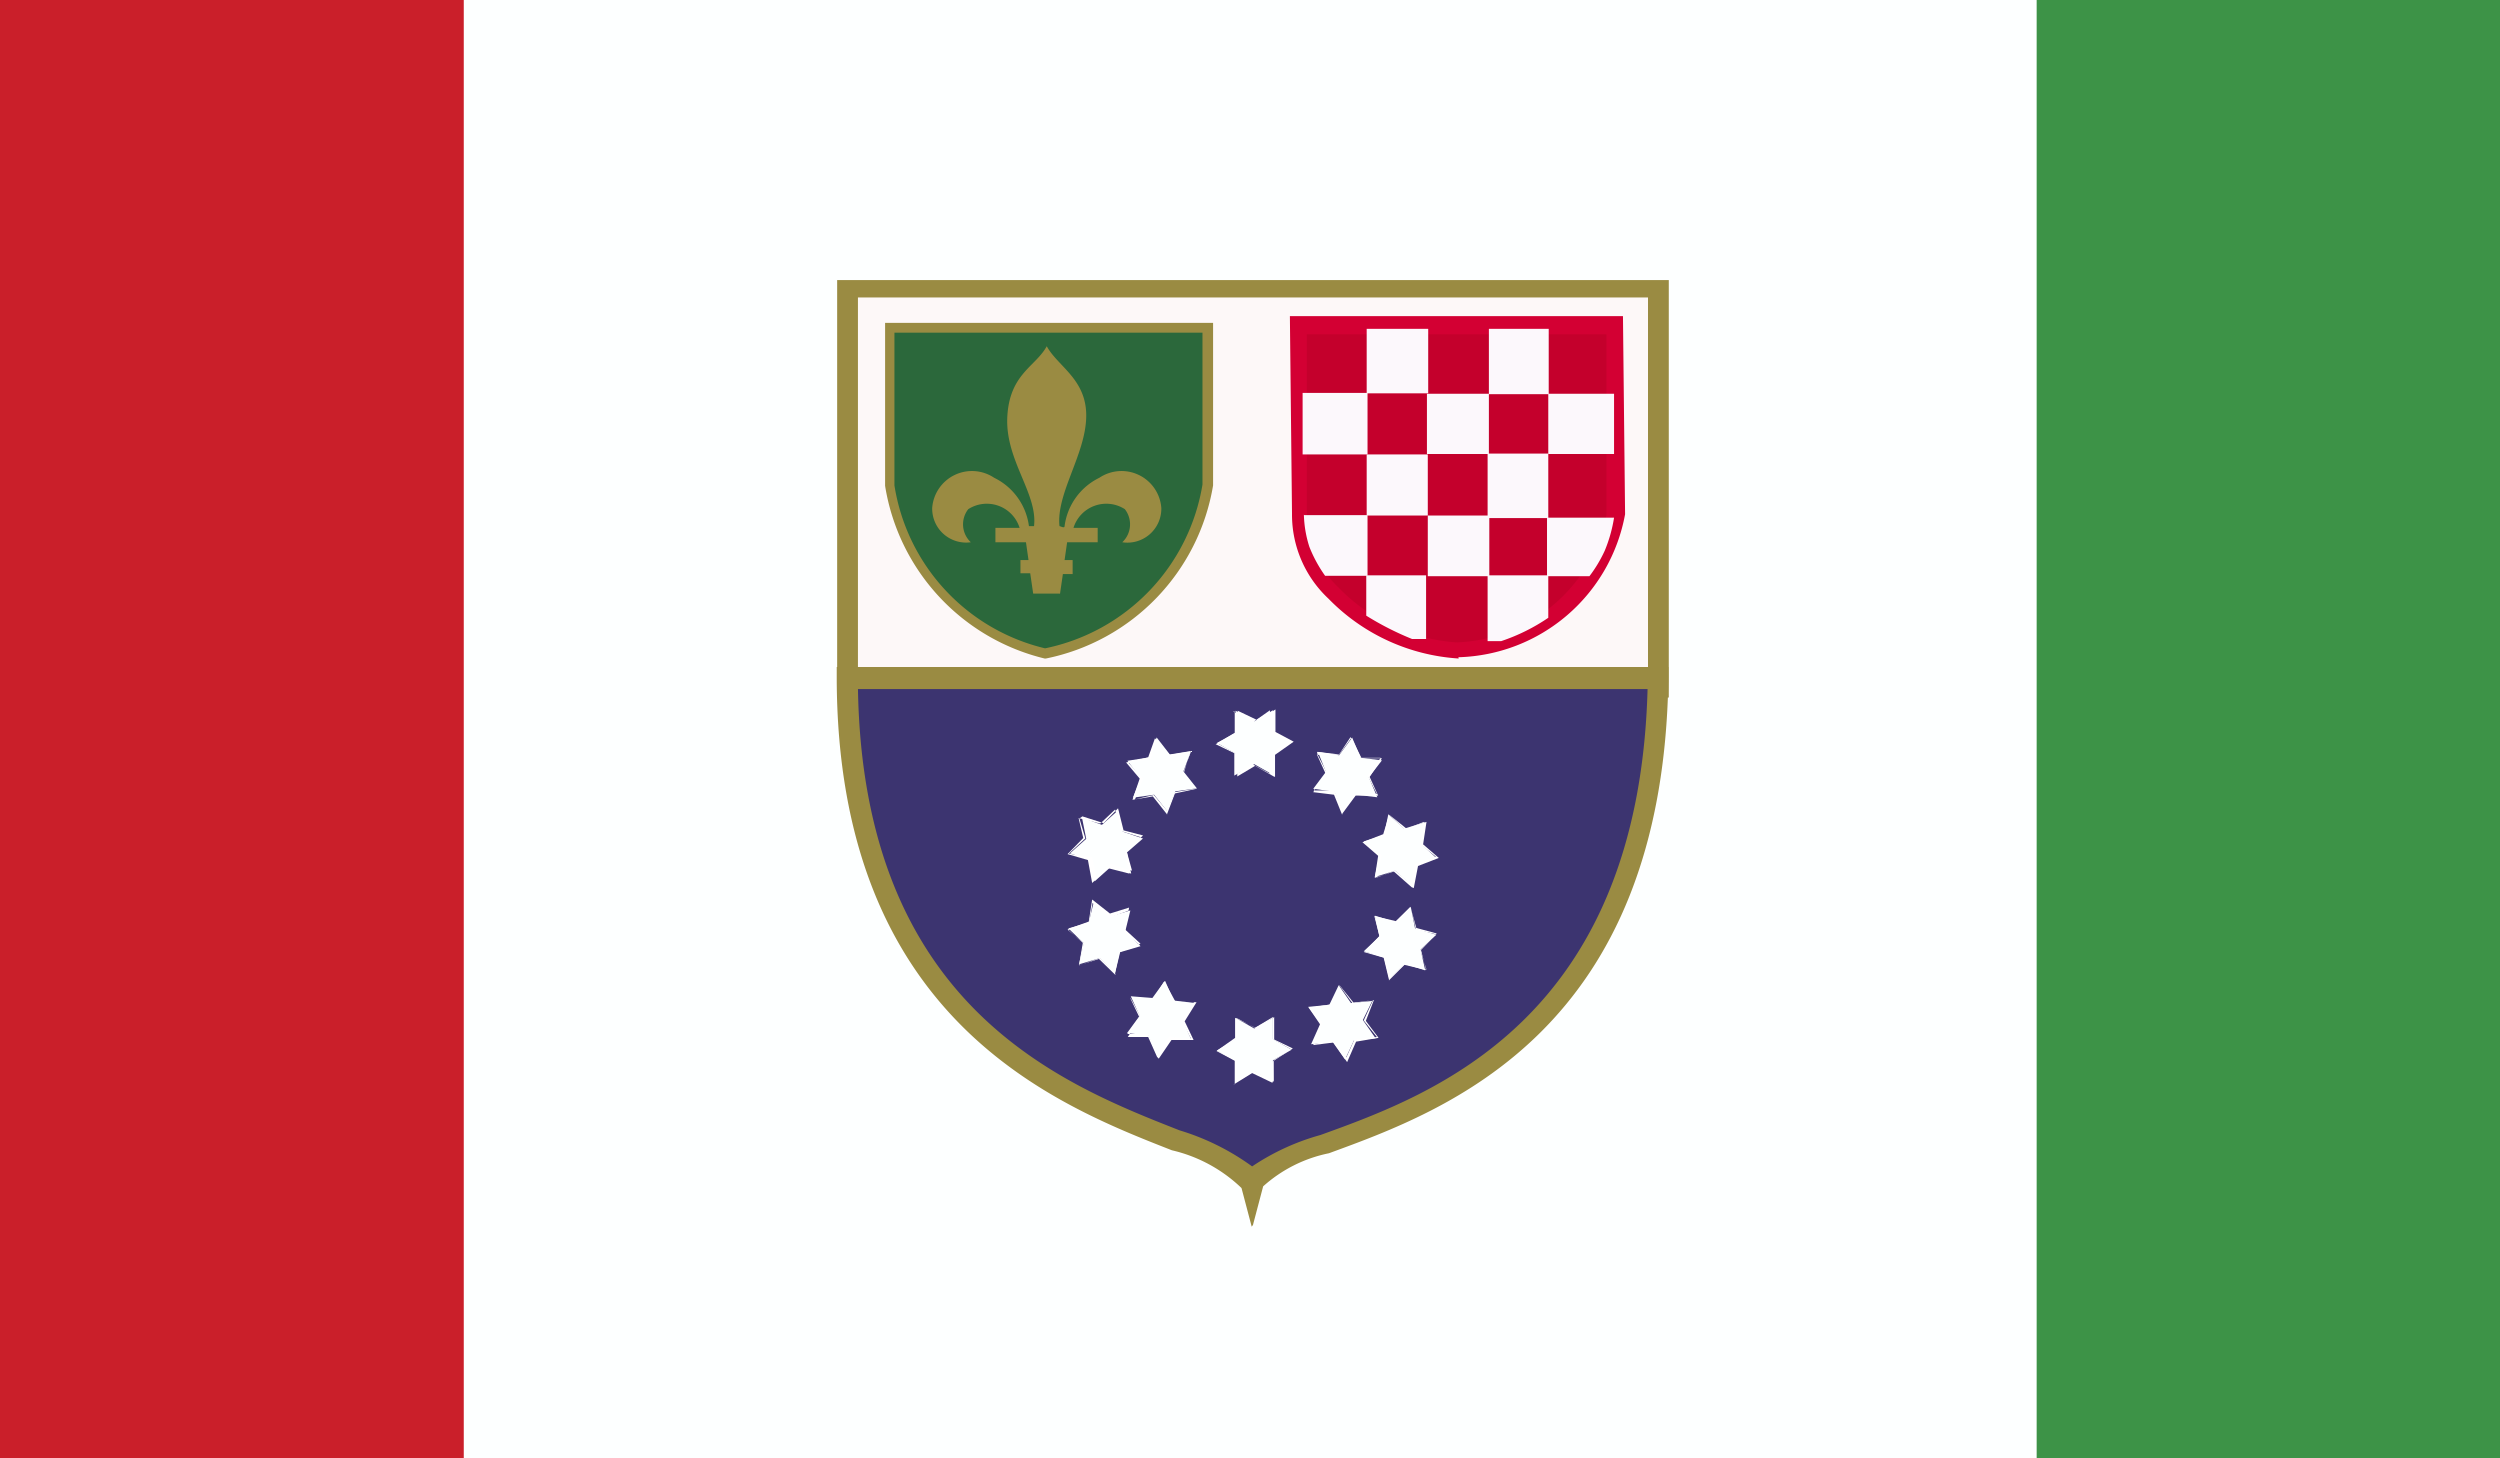 <svg xmlns="http://www.w3.org/2000/svg" xmlns:xlink="http://www.w3.org/1999/xlink" viewBox="0 0 58.92 34.37">
  <rect x="0" y="0" width="58.92" height="34.37" fill="#333333" stroke="none"/>
  <defs>
    <style>
      .a {
        fill: none;
      }

      .b {
        clip-path: url(#a);
      }

      .c, .p {
        fill: #fdffff;
      }

      .d {
        fill: #ca1f2a;
      }

      .e {
        fill: #3d9347;
      }

      .f {
        fill: #fdf8f8;
      }

      .f, .i, .j, .k, .l, .o, .p {
        fill-rule: evenodd;
      }

      .g, .k {
        fill: #9a8b42;
      }

      .h {
        clip-path: url(#b);
      }

      .i {
        fill: #3c3470;
      }

      .j {
        fill: #2b683b;
      }

      .l {
        fill: #c4002c;
      }

      .m {
        fill: #d30033;
      }

      .n, .o {
        fill: #fcf8fc;
      }

      .q {
        fill: #fff;
      }
    </style>
    <clipPath id="a" transform="translate(-175.26 -140.8)">
      <rect class="a" x="175.26" y="140.8" width="58.92" height="34.37"/>
    </clipPath>
    <clipPath id="b" transform="translate(-175.26 -140.8)">
      <rect class="a" x="175.26" y="140.8" width="58.92" height="34.37"/>
    </clipPath>
  </defs>
  <title>Bosnia_and_Herzegovina</title>
  <g class="b">
    <rect class="c" x="10.59" width="37.91" height="34.37"/>
    <rect class="d" width="10.93" height="34.37"/>
    <rect class="e" x="48" width="10.93" height="34.37"/>
    <polygon class="f" points="19.98 6.81 39.09 6.81 39.09 16.2 19.98 16.16 19.98 6.81"/>
    <path class="g" d="M214.59,157.24l-19.6,0v-9.84h19.6v9.88h0Zm-19.11-.53,18.62,0v-8.9H195.48v8.86h0Z" transform="translate(-175.26 -140.8)"/>
    <g class="h">
      <path class="i" d="M214.34,156.81c-0.15,11-9.2,10.49-9.58,11.93-0.39-1.5-9.52-1.29-9.53-12Z" transform="translate(-175.26 -140.8)"/>
      <path class="g" d="M204.76,169.71l-0.24-.91a3.51,3.51,0,0,0-1.64-.89c-2.76-1.08-7.89-3.1-7.9-11.14v-0.25l19.6,0v0.25c-0.11,8.36-5.27,10.21-8,11.21a3.3,3.3,0,0,0-1.55.78l-0.24.91h0ZM195.48,157c0.11,7.5,4.78,9.34,7.58,10.44a5.71,5.71,0,0,1,1.71.85,5.52,5.52,0,0,1,1.61-.74c2.63-.95,7.5-2.7,7.71-10.51l-18.61,0h0Z" transform="translate(-175.26 -140.8)"/>
      <path class="j" d="M196.23,148.53h7.5v3.71a4.85,4.85,0,0,1-3.83,4,4.81,4.81,0,0,1-3.66-4v-3.71Z" transform="translate(-175.26 -140.8)"/>
      <path class="g" d="M199.88,156.32h0a5,5,0,0,1-3.76-4.07v-3.84h7.73v3.83a5,5,0,0,1-3.94,4.08h0Zm-3.54-7.67v3.59a4.7,4.7,0,0,0,3.55,3.84,4.72,4.72,0,0,0,3.71-3.86v-3.58h-7.26Z" transform="translate(-175.26 -140.8)"/>
      <path class="k" d="M200.24,154.81l0.07-.48h0.23V154h-0.19l0.06-.42h0.72v-0.34h-0.57a0.81,0.81,0,0,1,1.21-.44,0.58,0.58,0,0,1-.06.78,0.8,0.8,0,0,0,.92-0.81,0.94,0.94,0,0,0-1.46-.71,1.48,1.48,0,0,0-.82,1.14c0,0.06-.1,0-0.12,0-0.08-.77.61-1.68,0.63-2.57s-0.67-1.19-.93-1.67c-0.26.48-.88,0.65-0.93,1.67s0.72,1.8.63,2.57c0,0-.11,0-0.12,0a1.48,1.48,0,0,0-.82-1.14,0.94,0.94,0,0,0-1.46.71,0.8,0.8,0,0,0,.91.81,0.58,0.58,0,0,1-.06-0.78,0.81,0.81,0,0,1,1.21.44h-0.57v0.34h0.72l0.06,0.42h-0.19v0.31h0.23l0.07,0.48h0.63Z" transform="translate(-175.26 -140.8)"/>
      <path class="l" d="M205.86,148.48h7.46l0,4.47a3.93,3.93,0,0,1-3.73,3.17c-1.5,0-3.78-1.4-3.73-3.17Z" transform="translate(-175.26 -140.8)"/>
      <path class="m" d="M209.64,156.32h0a4.69,4.69,0,0,1-3.07-1.41,2.71,2.71,0,0,1-.86-2l-0.05-4.66h7.85l0.05,4.67a4.11,4.11,0,0,1-3.93,3.37h0Zm-3.58-7.64,0,4.28a2.38,2.38,0,0,0,.75,1.69,4.27,4.27,0,0,0,2.78,1.29,3.74,3.74,0,0,0,3.53-3l0-4.26h-7.06Z" transform="translate(-175.26 -140.8)"/>
      <rect class="n" x="32.21" y="7.75" width="1.45" height="1.52"/>
      <rect class="n" x="35.09" y="7.75" width="1.41" height="1.54"/>
      <rect class="n" x="30.7" y="9.26" width="1.53" height="1.45"/>
      <rect class="n" x="33.63" y="9.28" width="1.46" height="1.42"/>
      <rect class="n" x="32.21" y="10.71" width="1.44" height="1.44"/>
      <rect class="n" x="35.06" y="10.69" width="1.43" height="1.52"/>
      <path class="o" d="M206,152.94h1.49v1.43h-1a3.21,3.21,0,0,1-.37-0.68,2.68,2.68,0,0,1-.13-0.76h0Z" transform="translate(-175.26 -140.8)"/>
      <rect class="n" x="33.65" y="12.15" width="1.45" height="1.43"/>
      <path class="o" d="M207.46,154.36h1.41v1.5l-0.33,0a6.93,6.93,0,0,1-1.08-.55v-0.93Z" transform="translate(-175.26 -140.8)"/>
      <path class="o" d="M210.32,154.36h1.43v1a4.5,4.5,0,0,1-1.11.55h-0.32v-1.52Z" transform="translate(-175.26 -140.8)"/>
      <rect class="n" x="36.49" y="9.28" width="1.55" height="1.42"/>
      <path class="o" d="M211.75,153h1.55a3.39,3.39,0,0,1-.22.78,3.2,3.2,0,0,1-.36.6h-1V153Z" transform="translate(-175.26 -140.8)"/>
      <polygon class="p" points="29.12 16.75 29.12 16.75 29.12 17.27 28.68 17.51 29.12 17.76 29.12 18.26 29.56 18.01 30 18.26 30 18.26 30 17.76 30.44 17.5 30 17.25 30 16.74 29.56 17 29.12 16.75"/>
      <path class="q" d="M205.28,159.1l0,0-0.44-.25-0.42.25,0-.53-0.43-.23,0.44-.29,0-.5,0.48,0.23,0.41-.26,0,0.53,0.43,0.23-0.44.31v0.52h0Zm-0.92-1.53,0,0.5-0.45.27,0.44,0.21v0.53l0.41-.28,0.42,0.23v-0.46l0.45-.29-0.44-.21v-0.53l-0.4.28-0.47-.25h0Z" transform="translate(-175.26 -140.8)"/>
      <polygon class="p" points="31.87 17.39 31.87 17.38 31.56 17.8 31.06 17.72 31.25 18.19 30.95 18.59 31.45 18.66 31.64 19.12 31.64 19.12 31.95 18.73 32.46 18.79 32.26 18.32 32.57 17.92 32.07 17.86 31.87 17.39"/>
      <path class="q" d="M206.89,160l0,0-0.19-.47-0.49-.06,0.29-.44-0.2-.44,0.52,0,0.29-.4,0.24,0.48,0.48,0-0.29.44,0.2,0.44-0.53,0-0.31.42h0Zm-0.58-1.42,0.22,0.43-0.31.42,0.49,0,0.19,0.44,0.28-.36,0.53,0-0.22-.43,0.31-.42-0.49,0-0.22-.49-0.27.41-0.52-.06h0Z" transform="translate(-175.26 -140.8)"/>
      <polygon class="p" points="33.58 19.38 33.58 19.38 33.09 19.53 32.72 19.19 32.62 19.68 32.14 19.83 32.51 20.18 32.4 20.67 32.4 20.67 32.88 20.52 33.26 20.86 33.37 20.37 33.85 20.22 33.48 19.88 33.58 19.38"/>
      <path class="q" d="M208.53,161.71l-0.42-.37-0.45.15,0.08-.52-0.37-.32,0.49-.19L208,160l0.41,0.33,0.47-.16-0.08.53,0.37,0.32-0.49.19-0.1.52h0Zm-0.41-.41,0.38,0.32,0.1-.46,0.5-.17-0.38-.3,0.1-.52-0.46.18L208,160l-0.06.48-0.5.17,0.38,0.31-0.1.52,0.45-.18h0Z" transform="translate(-175.26 -140.8)"/>
      <polygon class="p" points="33.85 22.03 33.85 22.03 33.35 21.88 33.25 21.38 32.88 21.73 32.4 21.58 32.51 22.07 32.14 22.42 32.14 22.42 32.62 22.57 32.74 23.06 33.11 22.72 33.59 22.87 33.48 22.38 33.85 22.03"/>
      <path class="q" d="M208,163.91l-0.13-.54-0.46-.13,0.36-.38-0.12-.47,0.51,0.12,0.34-.34,0.14,0.5,0.48,0.13-0.37.39,0.12,0.47-0.51-.12-0.37.37h0Zm-0.33-1.51,0.14,0.47-0.38.36,0.47,0.11,0.13,0.48,0.34-.32,0.51,0.15-0.15-.46,0.38-.37-0.48-.11-0.12-.51-0.33.36-0.51-.15h0Z" transform="translate(-175.26 -140.8)"/>
      <polygon class="p" points="32.41 24.47 32.42 24.47 32.12 24.04 32.34 23.59 31.84 23.64 31.55 23.22 31.33 23.68 30.83 23.73 30.83 23.73 31.11 24.14 30.9 24.61 31.41 24.56 31.7 24.97 31.91 24.52 32.41 24.47"/>
      <path class="q" d="M207,165.82l-0.31-.45-0.48.06,0.18-.5-0.28-.38,0.52-.08,0.2-.45,0.33,0.41,0.48-.06-0.19.49,0.3,0.4-0.53.09-0.21.48h0Zm-0.3-.49,0.29,0.39,0.19-.42,0.53-.06-0.31-.39,0.22-.48-0.48.08-0.31-.42-0.18.46-0.52.05,0.3,0.37-0.2.49,0.48-.08h0Z" transform="translate(-175.26 -140.8)"/>
      <polygon class="p" points="30 25.5 30.01 25.5 30 24.99 30.44 24.74 30 24.49 30 23.99 29.56 24.24 29.12 23.99 29.12 23.99 29.12 24.49 28.68 24.76 29.12 25 29.12 25.51 29.56 25.25 30 25.5"/>
      <path class="q" d="M204.36,166.35V165.8l-0.43-.23,0.44-.31v-0.47l0.47,0.23,0.42-.25,0,0.53,0.43,0.23-0.44.29,0,0.5-0.48-.23-0.45.28h0Zm0.45-.32,0.47,0.25,0-.5,0.45-.27-0.44-.21v-0.53l-0.41.28-0.46-.25,0,0.48-0.45.29,0.44,0.21v0.48l0.4-.23h0Z" transform="translate(-175.26 -140.8)"/>
      <polygon class="p" points="26.57 17.93 26.57 17.93 26.89 18.34 26.7 18.8 27.2 18.73 27.51 19.12 27.7 18.65 28.2 18.58 28.2 18.57 27.89 18.18 28.07 17.7 27.57 17.78 27.26 17.38 27.08 17.85 26.57 17.93"/>
      <path class="q" d="M202.77,160l-0.34-.43-0.48.08,0.17-.5-0.32-.38,0.52-.12,0.16-.45,0.35,0.39,0.48-.08-0.15.51,0.3,0.37-0.51.11-0.19.5h0Zm-0.32-.47,0.31,0.37,0.18-.43,0.52-.09-0.32-.35,0.18-.5-0.47.11-0.33-.41-0.14.46-0.52.09,0.34,0.37-0.19.49,0.47-.11h0Z" transform="translate(-175.26 -140.8)"/>
      <polygon class="p" points="27.27 24.87 27.27 24.87 27.58 24.45 28.08 24.51 27.87 24.05 28.17 23.64 27.66 23.58 27.46 23.12 27.45 23.12 27.16 23.52 26.65 23.48 26.86 23.94 26.56 24.35 27.06 24.4 27.27 24.87"/>
      <path class="q" d="M202.53,165.71l0,0-0.21-.47-0.48,0,0.28-.45-0.21-.44h0.54l0.27-.39,0.25,0.46,0.49,0-0.28.45,0.21,0.44-0.52,0-0.3.44h0Zm-0.63-1.4,0.23,0.43-0.3.43h0.49l0.21,0.45,0.28-.39,0.52,0.05-0.23-.43,0.3-.43-0.49,0-0.22-.48-0.25.41-0.53,0h0Z" transform="translate(-175.26 -140.8)"/>
      <polygon class="p" points="25.43 22.73 25.42 22.73 25.92 22.58 26.28 22.93 26.4 22.44 26.88 22.3 26.52 21.95 26.64 21.46 26.63 21.46 26.16 21.6 25.78 21.25 25.66 21.74 25.18 21.88 25.54 22.23 25.43 22.73"/>
      <path class="q" d="M201.55,163.78l-0.39-.38-0.47.15,0.09-.53-0.36-.32,0.5-.18L201,162l0.42,0.33,0.45-.14-0.09.52,0.36,0.33-0.49.18-0.11.51h0Zm-0.38-.42,0.35,0.33,0.11-.45,0.5-.16-0.38-.31,0.11-.51-0.45.17-0.4-.35-0.08.48-0.5.16,0.38,0.31-0.11.52,0.47-.17h0Z" transform="translate(-175.26 -140.8)"/>
      <polygon class="p" points="25.22 20.11 25.21 20.11 25.71 20.27 25.8 20.77 26.18 20.43 26.66 20.59 26.56 20.09 26.94 19.76 26.93 19.76 26.46 19.6 26.35 19.1 25.97 19.44 25.5 19.27 25.6 19.77 25.22 20.11"/>
      <path class="q" d="M201,161.61l-0.1-.54-0.48-.14,0.37-.38-0.11-.47,0.51,0.13,0.35-.33,0.15,0.51,0.45,0.14-0.37.38,0.11,0.48-0.51-.13-0.38.36h0Zm-0.3-1.52,0.14,0.47-0.39.36L201,161l0.1,0.47,0.34-.31,0.5,0.16-0.13-.47,0.39-.36-0.46-.12-0.13-.52-0.34.35-0.5-.16h0Z" transform="translate(-175.26 -140.8)"/>
    </g>
  </g>
</svg>
